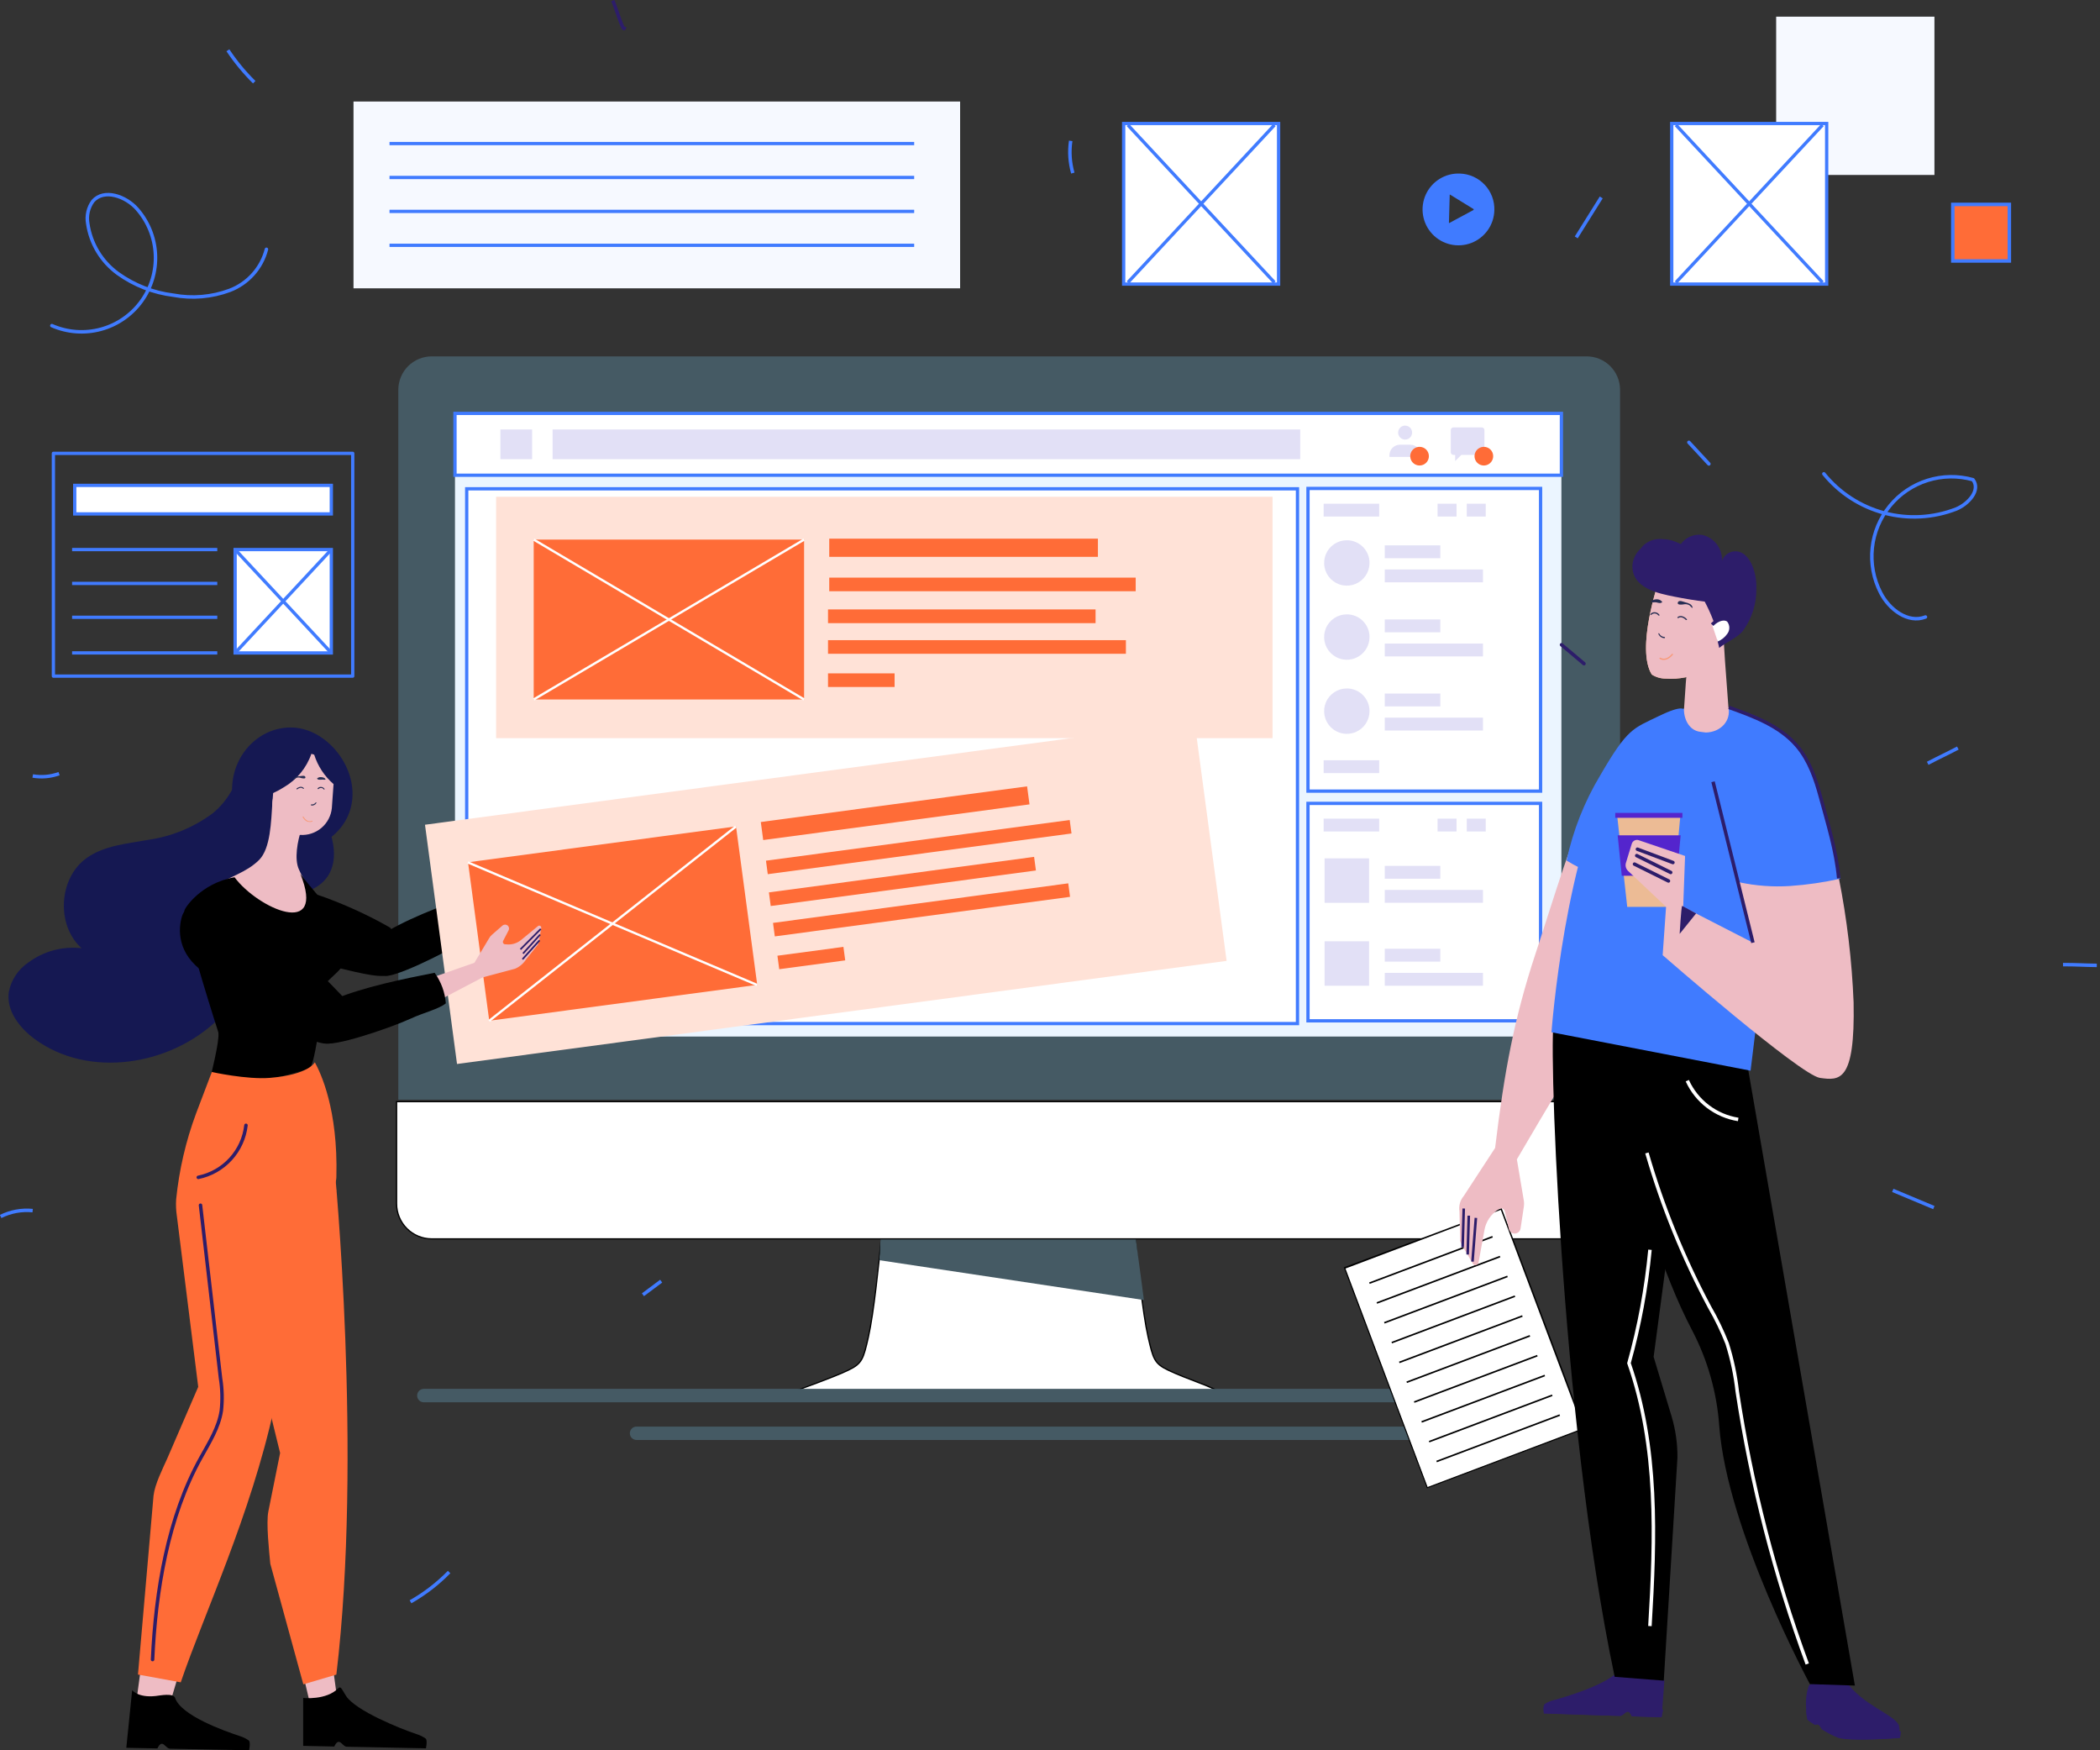 <svg width="300" height="250" viewBox="0 0 300 250" fill="none" xmlns="http://www.w3.org/2000/svg">
<rect x="0" y="0" width="300" height="250" fill="#333333" stroke="none"/>
<g clip-path="url(#clip0_1281_20312)">
<path d="M276.348 2.38H253.738V24.99H276.348V2.38Z" fill="#F6F9FF"/>
<path d="M287.049 29.197H278.971V37.275H287.049V29.197Z" fill="#FF6C37" stroke="#407BFF" stroke-width="0.498" stroke-miterlimit="10"/>
<path d="M260.953 17.64H238.82V40.577H260.953V17.64Z" fill="white" stroke="#407BFF" stroke-width="0.469" stroke-miterlimit="10"/>
<path d="M239.424 17.858L260.358 40.343" stroke="#407BFF" stroke-width="0.469" stroke-miterlimit="10"/>
<path d="M260.358 17.858L239.424 40.343" stroke="#407BFF" stroke-width="0.469" stroke-miterlimit="10"/>
<path d="M182.656 17.64H160.523V40.577H182.656V17.64Z" fill="white" stroke="#407BFF" stroke-width="0.469" stroke-miterlimit="10"/>
<path d="M161.127 17.858L182.061 40.343" stroke="#407BFF" stroke-width="0.469" stroke-miterlimit="10"/>
<path d="M182.061 17.858L161.127 40.343" stroke="#407BFF" stroke-width="0.469" stroke-miterlimit="10"/>
<path d="M50.391 64.754H7.627V96.574H50.391V64.754Z" stroke="#407BFF" stroke-width="0.469" stroke-linecap="round" stroke-linejoin="round"/>
<path d="M47.331 69.33H10.676V73.403H47.331V69.33Z" fill="white" stroke="#407BFF" stroke-width="0.469" stroke-miterlimit="10"/>
<path d="M10.299 78.498H31.04" stroke="#407BFF" stroke-width="0.469" stroke-miterlimit="10"/>
<path d="M10.299 83.333H31.04" stroke="#407BFF" stroke-width="0.469" stroke-miterlimit="10"/>
<path d="M10.299 88.169H31.04" stroke="#407BFF" stroke-width="0.469" stroke-miterlimit="10"/>
<path d="M10.299 93.256H31.04" stroke="#407BFF" stroke-width="0.469" stroke-miterlimit="10"/>
<path d="M47.331 78.498H33.588V93.264H47.331V78.498Z" fill="white" stroke="#407BFF" stroke-width="0.469" stroke-miterlimit="10"/>
<path d="M33.588 78.498L47.331 93.256" stroke="#407BFF" stroke-width="0.469" stroke-miterlimit="10"/>
<path d="M47.331 78.498L33.588 93.256" stroke="#407BFF" stroke-width="0.469" stroke-miterlimit="10"/>
<path d="M137.16 14.5H50.5V41.183H137.16V14.5Z" fill="#F6F9FF"/>
<path d="M55.645 20.506H130.598" stroke="#407BFF" stroke-width="0.469" stroke-miterlimit="10"/>
<path d="M55.645 25.35H130.598" stroke="#407BFF" stroke-width="0.469" stroke-miterlimit="10"/>
<path d="M55.645 30.194H130.598" stroke="#407BFF" stroke-width="0.469" stroke-miterlimit="10"/>
<path d="M55.645 35.038H130.598" stroke="#407BFF" stroke-width="0.469" stroke-miterlimit="10"/>
<path d="M43.451 139.288V140.956H41.775" stroke="#2D1D6A" stroke-width="0.704" stroke-linecap="round" stroke-linejoin="round"/>
<path d="M38.381 140.956H26.473" stroke="#2D1D6A" stroke-width="0.704" stroke-linecap="round" stroke-linejoin="round" stroke-dasharray="4.06 4.06"/>
<path d="M24.78 140.956H23.104V139.288" stroke="#2D1D6A" stroke-width="0.704" stroke-linecap="round" stroke-linejoin="round"/>
<path d="M23.104 135.886V123.986" stroke="#2D1D6A" stroke-width="0.704" stroke-linecap="round" stroke-linejoin="round" stroke-dasharray="4.06 4.06"/>
<path d="M23.104 122.285V120.609H24.78" stroke="#2D1D6A" stroke-width="0.704" stroke-linecap="round" stroke-linejoin="round"/>
<path d="M28.174 120.609H40.074" stroke="#2D1D6A" stroke-width="0.704" stroke-linecap="round" stroke-linejoin="round" stroke-dasharray="4.06 4.06"/>
<path d="M41.775 120.609H43.451V122.285" stroke="#2D1D6A" stroke-width="0.704" stroke-linecap="round" stroke-linejoin="round"/>
<path d="M43.451 125.687V137.587" stroke="#2D1D6A" stroke-width="0.704" stroke-linecap="round" stroke-linejoin="round" stroke-dasharray="4.06 4.06"/>
<path d="M231.438 157.071V55.67C231.437 55.043 231.312 54.422 231.071 53.843C230.83 53.264 230.477 52.738 230.033 52.295C229.589 51.852 229.062 51.501 228.482 51.262C227.902 51.023 227.28 50.901 226.653 50.902H61.688C61.06 50.901 60.439 51.023 59.859 51.262C59.279 51.501 58.752 51.852 58.307 52.295C57.863 52.738 57.51 53.264 57.269 53.843C57.028 54.422 56.903 55.043 56.902 55.67V157.071H231.438Z" fill="#455A64"/>
<path d="M61.678 176.949C60.345 176.949 59.066 176.419 58.123 175.477C57.18 174.534 56.65 173.255 56.65 171.921V157.356H231.412V171.929C231.412 173.263 230.883 174.542 229.94 175.485C228.997 176.428 227.718 176.958 226.384 176.958L61.678 176.949Z" fill="white"/>
<path d="M231.329 157.44V171.929C231.327 173.239 230.805 174.495 229.878 175.42C228.951 176.346 227.694 176.865 226.385 176.865H61.679C60.37 176.865 59.114 176.345 58.189 175.42C57.263 174.494 56.743 173.239 56.743 171.929V157.44H231.329ZM231.505 157.264H56.559V171.929C56.561 173.286 57.101 174.586 58.061 175.545C59.021 176.503 60.322 177.041 61.679 177.041H226.385C227.741 177.041 229.042 176.503 230.002 175.545C230.962 174.586 231.503 173.286 231.505 171.929V157.264Z" fill="black"/>
<path d="M148.615 165.887C148.613 166.787 148.345 167.666 147.844 168.413C147.343 169.16 146.631 169.742 145.8 170.085C144.968 170.429 144.053 170.517 143.171 170.341C142.289 170.164 141.479 169.73 140.844 169.094C140.208 168.457 139.775 167.646 139.601 166.764C139.426 165.881 139.516 164.967 139.861 164.136C140.206 163.305 140.789 162.594 141.537 162.095C142.285 161.595 143.165 161.328 144.064 161.328C144.662 161.328 145.255 161.446 145.807 161.676C146.36 161.905 146.862 162.241 147.285 162.664C147.707 163.088 148.042 163.59 148.271 164.143C148.499 164.696 148.616 165.289 148.615 165.887Z" fill="white"/>
<path d="M114.701 199.098C113.813 199.048 113.729 198.88 113.721 198.847C113.713 198.813 113.889 198.604 114.039 198.52C114.039 198.52 115.246 198.093 116.713 197.54C118.179 196.986 120.065 196.257 121.196 195.704C123.191 194.749 123.333 194.095 124.054 190.961C124.842 187.525 125.579 180.209 125.872 177.134H162.201C162.486 180.192 163.223 187.492 164.019 190.961C164.732 194.095 164.857 194.749 166.877 195.704C168.033 196.266 169.978 197.02 171.411 197.556C172.844 198.093 174.109 198.721 174.126 198.73C174.143 198.738 174.352 198.914 174.344 198.956C174.335 198.998 174.294 199.098 173.506 199.098H114.701Z" fill="white"/>
<path d="M162.116 177.217C162.41 180.335 163.147 187.542 163.926 190.978C164.639 194.079 164.806 194.816 166.843 195.788C167.999 196.341 169.943 197.104 171.377 197.64C172.81 198.176 174.075 198.805 174.075 198.805C174.135 198.838 174.188 198.88 174.234 198.931C173.997 198.996 173.751 199.022 173.505 199.006H114.718C113.93 199.006 113.821 198.838 113.813 198.838C113.813 198.788 113.955 198.671 114.056 198.612C114.156 198.554 115.262 198.176 116.746 197.615C118.229 197.053 120.098 196.341 121.229 195.788C123.265 194.816 123.433 194.112 124.145 190.978C124.916 187.567 125.654 180.343 125.956 177.217H162.116ZM162.284 177.041H125.788C125.495 180.218 124.757 187.492 123.969 190.936C123.249 194.095 123.081 194.707 121.154 195.629C120.064 196.148 118.221 196.869 116.679 197.456C115.137 198.042 113.997 198.445 113.997 198.445C113.997 198.445 112.824 199.09 114.701 199.182H173.505C175.089 199.182 174.167 198.637 174.167 198.637C174.167 198.637 172.893 198.009 171.435 197.464C169.977 196.919 168.016 196.148 166.918 195.62C164.991 194.699 164.823 194.087 164.102 190.928C163.315 187.483 162.577 180.209 162.284 177.033V177.041Z" fill="black"/>
<path d="M163.408 185.69C163.248 184.181 162.369 178.014 162.276 177.041H125.789C125.697 178.014 125.789 178.491 125.621 180L163.408 185.69Z" fill="#455A64"/>
<path d="M223.058 59.047H64.998V148.054H223.058V59.047Z" fill="#EBF5FF"/>
<path d="M223.058 59.047H64.998V67.88H223.058V59.047Z" fill="white" stroke="#407BFF" stroke-width="0.469" stroke-miterlimit="10"/>
<path d="M220.083 69.766H186.855V112.999H220.083V69.766Z" fill="white" stroke="#407BFF" stroke-width="0.469" stroke-miterlimit="10"/>
<path d="M185.355 69.816H66.674V146.202H185.355V69.816Z" fill="white" stroke="#407BFF" stroke-width="0.469" stroke-miterlimit="10"/>
<path d="M185.748 61.343H78.941V65.584H185.748V61.343Z" fill="#E2E0F6"/>
<path d="M76.018 61.343H71.484V65.584H76.018V61.343Z" fill="#E2E0F6"/>
<path d="M202.969 65.266V65.014C202.969 64.618 202.812 64.239 202.532 63.959C202.253 63.68 201.873 63.522 201.478 63.522H199.986C199.59 63.522 199.211 63.68 198.931 63.959C198.651 64.239 198.494 64.618 198.494 65.014V65.266H202.969Z" fill="#E2E0F6"/>
<path d="M201.729 61.779C201.731 61.977 201.673 62.17 201.565 62.336C201.456 62.501 201.301 62.63 201.119 62.707C200.937 62.783 200.736 62.804 200.542 62.767C200.348 62.729 200.17 62.635 200.029 62.496C199.889 62.357 199.793 62.179 199.754 61.985C199.715 61.792 199.734 61.591 199.809 61.408C199.885 61.225 200.013 61.069 200.177 60.959C200.341 60.849 200.534 60.79 200.732 60.79C200.995 60.79 201.247 60.894 201.434 61.08C201.621 61.265 201.727 61.516 201.729 61.779Z" fill="#E2E0F6"/>
<path d="M204.126 65.156C204.126 65.42 204.047 65.678 203.901 65.898C203.754 66.117 203.545 66.288 203.301 66.388C203.057 66.489 202.789 66.515 202.53 66.463C202.272 66.411 202.034 66.283 201.848 66.096C201.662 65.909 201.536 65.67 201.486 65.411C201.435 65.152 201.463 64.884 201.565 64.641C201.667 64.397 201.839 64.19 202.059 64.045C202.279 63.899 202.538 63.822 202.802 63.824C202.976 63.824 203.149 63.859 203.31 63.926C203.472 63.993 203.618 64.091 203.741 64.215C203.864 64.339 203.961 64.486 204.027 64.647C204.094 64.809 204.127 64.982 204.126 65.156Z" fill="#FF6C37"/>
<path d="M211.677 61.05H207.629C207.529 61.05 207.433 61.09 207.362 61.161C207.292 61.231 207.252 61.327 207.252 61.427V64.595C207.252 64.695 207.292 64.791 207.362 64.862C207.433 64.933 207.529 64.972 207.629 64.972H207.88V65.861L208.769 64.972H211.677C211.778 64.972 211.874 64.933 211.946 64.862C212.018 64.792 212.06 64.696 212.062 64.595V61.427C212.06 61.327 212.018 61.231 211.946 61.16C211.874 61.09 211.778 61.05 211.677 61.05Z" fill="#E2E0F6"/>
<path d="M213.311 65.156C213.311 65.42 213.233 65.678 213.086 65.898C212.939 66.117 212.731 66.288 212.487 66.388C212.243 66.489 211.975 66.515 211.716 66.463C211.457 66.411 211.22 66.283 211.034 66.096C210.848 65.909 210.722 65.67 210.671 65.411C210.621 65.152 210.648 64.884 210.75 64.641C210.852 64.397 211.025 64.19 211.245 64.045C211.465 63.899 211.723 63.822 211.987 63.824C212.162 63.824 212.335 63.859 212.496 63.926C212.657 63.993 212.804 64.091 212.927 64.215C213.05 64.339 213.147 64.486 213.213 64.647C213.279 64.809 213.313 64.982 213.311 65.156Z" fill="#FF6C37"/>
<path d="M220.083 114.751H186.855V145.808H220.083V114.751Z" fill="white" stroke="#407BFF" stroke-width="0.469" stroke-miterlimit="10"/>
<path d="M205.76 77.894H197.824V79.73H205.76V77.894Z" fill="#E2E0F6"/>
<path d="M197.028 71.945H189.092V73.78H197.028V71.945Z" fill="#E2E0F6"/>
<path d="M197.028 108.591H189.092V110.427H197.028V108.591Z" fill="#E2E0F6"/>
<path d="M208.074 71.945H205.367V73.78H208.074V71.945Z" fill="#E2E0F6"/>
<path d="M212.248 71.945H209.541V73.78H212.248V71.945Z" fill="#E2E0F6"/>
<path d="M197.028 116.93H189.092V118.765H197.028V116.93Z" fill="#E2E0F6"/>
<path d="M208.074 116.93H205.367V118.765H208.074V116.93Z" fill="#E2E0F6"/>
<path d="M212.248 116.93H209.541V118.765H212.248V116.93Z" fill="#E2E0F6"/>
<path d="M211.853 81.339H197.824V83.174H211.853V81.339Z" fill="#E2E0F6"/>
<path d="M195.646 80.409C195.646 81.05 195.456 81.677 195.1 82.21C194.744 82.744 194.237 83.159 193.644 83.405C193.052 83.65 192.4 83.715 191.771 83.59C191.142 83.464 190.564 83.155 190.11 82.702C189.657 82.248 189.348 81.67 189.222 81.041C189.097 80.412 189.162 79.76 189.407 79.168C189.652 78.575 190.068 78.068 190.602 77.712C191.135 77.356 191.762 77.165 192.403 77.165C192.83 77.164 193.252 77.248 193.646 77.41C194.04 77.573 194.398 77.811 194.699 78.113C195 78.414 195.239 78.772 195.402 79.166C195.564 79.56 195.648 79.982 195.646 80.409Z" fill="#E2E0F6"/>
<path d="M205.76 88.479H197.824V90.314H205.76V88.479Z" fill="#E2E0F6"/>
<path d="M211.853 91.923H197.824V93.758H211.853V91.923Z" fill="#E2E0F6"/>
<path d="M195.646 90.993C195.646 91.634 195.456 92.261 195.1 92.795C194.744 93.328 194.237 93.744 193.644 93.989C193.052 94.235 192.4 94.299 191.771 94.174C191.142 94.049 190.564 93.74 190.11 93.286C189.657 92.833 189.348 92.255 189.222 91.626C189.097 90.996 189.162 90.344 189.407 89.752C189.652 89.159 190.068 88.653 190.602 88.296C191.135 87.94 191.762 87.75 192.403 87.75C192.83 87.749 193.252 87.832 193.646 87.994C194.04 88.157 194.398 88.396 194.699 88.697C195 88.999 195.239 89.356 195.402 89.751C195.564 90.144 195.648 90.567 195.646 90.993Z" fill="#E2E0F6"/>
<path d="M205.76 99.063H197.824V100.898H205.76V99.063Z" fill="#E2E0F6"/>
<path d="M211.853 102.507H197.824V104.343H211.853V102.507Z" fill="#E2E0F6"/>
<path d="M195.646 101.577C195.646 102.219 195.456 102.846 195.1 103.379C194.744 103.912 194.237 104.328 193.644 104.573C193.052 104.819 192.4 104.883 191.771 104.758C191.142 104.633 190.564 104.324 190.11 103.87C189.657 103.417 189.348 102.839 189.222 102.21C189.097 101.581 189.162 100.929 189.407 100.336C189.652 99.743 190.068 99.237 190.602 98.881C191.135 98.524 191.762 98.334 192.403 98.334C192.83 98.333 193.252 98.416 193.646 98.579C194.04 98.741 194.398 98.98 194.699 99.281C195 99.583 195.239 99.941 195.402 100.335C195.564 100.729 195.648 101.151 195.646 101.577Z" fill="#E2E0F6"/>
<path d="M205.76 123.676H197.824V125.511H205.76V123.676Z" fill="#E2E0F6"/>
<path d="M211.853 127.112H197.824V128.947H211.853V127.112Z" fill="#E2E0F6"/>
<path d="M195.579 122.603H189.227V128.955H195.579V122.603Z" fill="#E2E0F6"/>
<path d="M205.76 135.517H197.824V137.352H205.76V135.517Z" fill="#E2E0F6"/>
<path d="M211.853 138.962H197.824V140.797H211.853V138.962Z" fill="#E2E0F6"/>
<path d="M195.579 134.445H189.227V140.797H195.579V134.445Z" fill="#E2E0F6"/>
<path d="M181.792 70.956H70.871V105.432H181.792V70.956Z" fill="#FFE2D7"/>
<path d="M156.844 76.939H118.463V79.537H156.844V76.939Z" fill="#FF6C37"/>
<path d="M162.241 82.504H118.463V84.448H162.241V82.504Z" fill="#FF6C37"/>
<path d="M156.509 87.046H118.287V89.007H156.509V87.046Z" fill="#FF6C37"/>
<path d="M160.842 91.437H118.287V93.381H160.842V91.437Z" fill="#FF6C37"/>
<path d="M127.799 96.18H118.287V98.124H127.799V96.18Z" fill="#FF6C37"/>
<path d="M114.869 77.073H76.244V99.909H114.869V77.073Z" fill="#FF6C37"/>
<path d="M76.244 77.073L114.869 99.909" stroke="white" stroke-width="0.331" stroke-miterlimit="10"/>
<path d="M114.869 77.073L76.244 99.909" stroke="white" stroke-width="0.331" stroke-miterlimit="10"/>
<path d="M7.408 46.511C9.614 47.477 12.084 47.66 14.408 47.031C16.732 46.402 18.772 44.998 20.19 43.052C21.608 41.105 22.318 38.733 22.203 36.328C22.089 33.922 21.156 31.628 19.56 29.825C17.959 28.024 14.85 26.909 13.266 28.736C12.935 29.193 12.7 29.712 12.575 30.262C12.45 30.812 12.437 31.382 12.537 31.937C12.742 33.355 13.23 34.718 13.971 35.945C14.712 37.171 15.692 38.236 16.853 39.077C19.188 40.749 21.905 41.809 24.755 42.161C27.455 42.667 30.242 42.43 32.817 41.474C34.096 40.986 35.24 40.199 36.153 39.178C37.066 38.158 37.721 36.933 38.063 35.608" stroke="#407BFF" stroke-width="0.498" stroke-linecap="round" stroke-linejoin="round"/>
<path d="M241.268 63.179L244.125 66.263" stroke="#407BFF" stroke-width="0.498" stroke-linecap="round" stroke-linejoin="round"/>
<path d="M223.074 92.091L226.284 94.797" stroke="#2D1D6A" stroke-width="0.498" stroke-linecap="round" stroke-linejoin="round"/>
<path d="M21.654 226.971L19.434 243.354L24.428 242.801L28.593 228.915L21.654 226.971Z" fill="#EEBCC4"/>
<path d="M47.473 237.522L48.135 242.374C48.216 242.643 48.201 242.931 48.094 243.19C47.988 243.45 47.795 243.664 47.549 243.799C46.981 244.109 46.332 244.24 45.688 244.176C45.211 244.134 44.582 244.36 44.423 243.916L43.308 239.189C43.023 238.41 43.702 238.469 44.532 238.427L45.973 238.351C46.551 238.318 47.314 236.977 47.473 237.522Z" fill="#EEBCC4"/>
<path d="M43.309 242.525V249.371L47.758 249.464C47.758 249.464 48.018 248.785 48.395 248.793C48.773 248.802 49.108 249.489 49.535 249.497L51.923 249.539L60.849 249.723C60.849 249.723 61.066 248.718 60.849 248.357C60.44 248.059 59.984 247.832 59.499 247.687C57.212 246.933 50.792 244.335 49.443 242.248C48.89 241.41 48.706 240.748 48.337 241.134C46.61 242.894 43.309 242.525 43.309 242.525Z" fill="black"/>
<path d="M18.881 241.41L18.043 249.648L22.493 249.74C22.493 249.74 22.753 249.061 23.13 249.07C23.507 249.078 23.842 249.765 24.27 249.774L26.658 249.824L35.583 250C35.583 250 35.809 248.994 35.583 248.634C35.176 248.333 34.719 248.106 34.234 247.964C31.946 247.209 25.853 245.022 25.015 242.525C24.764 241.787 22.878 242.173 22.233 242.248C19.711 242.525 18.881 241.41 18.881 241.41Z" fill="black"/>
<path d="M48.052 239.189L43.334 240.581L38.616 223.368C38.457 221.691 37.996 217.501 38.34 215.867L40.016 207.537L31.77 173.941L47.784 166.7C47.784 166.7 51.807 207.78 48.052 239.189Z" fill="#FF6C37"/>
<path d="M47.676 106.966C50.442 110.318 46.352 116.31 47.207 119.008C49.88 127.497 41.274 129.358 36.74 126.215C34.812 124.883 38.517 116.997 37.821 114.734C37.429 113.628 37.334 112.438 37.545 111.284C37.757 110.129 38.268 109.051 39.028 108.156C39.686 107.496 40.49 107 41.375 106.709C42.26 106.418 43.202 106.339 44.123 106.48C45.969 106.799 47.63 107.794 48.782 109.27" fill="#151852"/>
<path d="M38.834 118.941C40.385 128.402 38.072 138.844 31.208 145.548C24.345 152.253 12.638 154.088 4.928 148.389C2.774 146.797 0.88 144.35 1.257 141.685C1.593 139.979 2.586 138.474 4.023 137.495C6.211 135.864 8.937 135.127 11.649 135.433C7.978 132.132 8.372 125.377 12.403 122.536C14.917 120.76 18.127 120.517 21.135 119.963C24.474 119.493 27.642 118.196 30.353 116.192C32.599 114.374 33.747 112.002 34.611 109.312C37.317 110.628 38.323 116.1 38.834 118.941Z" fill="#151852"/>
<path d="M43.527 151.892C43.527 152.035 42.856 152.202 42.018 152.269L32.473 153.015C31.635 153.091 30.931 153.015 30.923 152.881L30.881 152.336C30.881 152.194 31.543 152.018 32.381 151.959L41.926 151.205C42.764 151.138 43.468 151.205 43.476 151.348L43.527 151.892Z" fill="#1A1714"/>
<path d="M63.137 129.651L71.559 125.05L75.162 121.866C75.734 121.496 76.401 121.301 77.082 121.304L79.772 121.053C79.688 120.961 80.216 121.145 80.258 121.17L82.076 121.966C82.131 121.988 82.177 122.026 82.21 122.074C82.243 122.123 82.261 122.18 82.261 122.239C82.261 122.297 82.243 122.355 82.21 122.403C82.177 122.452 82.131 122.489 82.076 122.511L79.126 123.399C78.75 123.513 78.401 123.702 78.102 123.956C77.802 124.209 77.557 124.522 77.383 124.874L77.325 124.983C77.3 125.034 77.288 125.089 77.29 125.146C77.291 125.202 77.306 125.257 77.333 125.306C77.36 125.355 77.398 125.397 77.445 125.429C77.492 125.46 77.545 125.48 77.601 125.486L79.277 125.67C79.406 125.686 79.525 125.746 79.615 125.84C79.704 125.934 79.759 126.056 79.769 126.185C79.779 126.314 79.743 126.443 79.669 126.549C79.595 126.656 79.486 126.733 79.361 126.768L77.4 127.305C77.198 127.358 76.988 127.377 76.78 127.363L72.715 127.162L65.592 132.542C65.257 132.777 63.137 129.768 63.137 129.651Z" fill="white" stroke="#2D1D6A" stroke-width="0.242" stroke-miterlimit="10"/>
<path d="M77.894 122.762L81.925 121.966" stroke="#2D1D6A" stroke-width="0.242" stroke-miterlimit="10"/>
<path d="M77.602 122.126L81.213 121.589" stroke="#2D1D6A" stroke-width="0.242" stroke-miterlimit="10"/>
<path d="M76.881 121.732L80.484 121.195" stroke="#2D1D6A" stroke-width="0.242" stroke-miterlimit="10"/>
<path d="M29.859 129.433C29.859 128.26 31.142 125.159 35.726 125.603C45.966 126.601 55.754 132.517 55.754 132.517C55.754 132.517 58.101 135.576 57.179 137.872C55.863 141.132 51.698 138.71 35.466 135.174C30.773 134.16 29.926 131.394 29.859 129.433Z" fill="black"/>
<path d="M71.273 131.403C70.933 129.859 70.18 128.437 69.095 127.288C64.946 128.696 59.298 130.699 55.376 132.995C53.918 133.833 53.96 138.702 54.907 139.313C55.854 139.925 63.53 136.179 66.639 134.227C68.299 133.179 70.368 132.366 71.273 131.403Z" fill="black"/>
<path d="M50.34 113.98C49.988 118.841 45.312 121.891 40.778 121.522C36.244 121.153 32.825 116.98 33.177 112.128C33.529 107.276 37.51 103.605 42.06 103.932C46.611 104.259 50.7 109.153 50.34 113.98Z" fill="#151852"/>
<path d="M29.834 126.969C29.834 126.969 33.127 134.109 37.628 135.484C42.128 136.858 44.382 136.045 45.17 134.26C45.958 132.475 46.234 128.847 45.254 127.858C44.161 126.806 43.289 125.547 42.689 124.154C42.044 122.712 42.455 120.198 43.117 118.287C43.779 116.377 45.363 116.352 43.862 115.321C42.362 114.29 43.083 113.427 41.491 113.569C39.899 113.712 39.035 113.067 38.918 114.567C38.725 117.315 38.667 121.179 37.008 122.838C35.164 124.656 32.91 125.151 29.834 126.969Z" fill="#EEBCC4"/>
<path d="M44.885 107.795C44.754 107.743 44.62 107.701 44.483 107.67C43.789 109.678 42.397 111.37 40.561 112.438C40.068 112.755 39.553 113.036 39.019 113.276L38.901 114.793C38.848 115.905 39.231 116.994 39.969 117.827C40.707 118.66 41.742 119.172 42.852 119.253C43.962 119.334 45.06 118.978 45.911 118.26C46.762 117.543 47.299 116.521 47.407 115.413L47.651 111.994C46.357 110.878 45.4 109.424 44.885 107.795Z" fill="#EEBCC4"/>
<path d="M45.84 110.997C45.738 110.989 45.636 111.004 45.541 111.04C45.445 111.077 45.359 111.133 45.287 111.206C45.319 111.253 45.361 111.292 45.41 111.32C45.46 111.347 45.515 111.363 45.572 111.365C45.684 111.374 45.796 111.374 45.907 111.365C46.018 111.349 46.131 111.349 46.242 111.365C46.292 111.374 46.343 111.374 46.393 111.365C46.645 111.365 46.393 111.164 46.343 111.122C46.189 111.039 46.016 110.996 45.84 110.997Z" fill="#282E53"/>
<path d="M45.43 112.706C45.44 112.712 45.452 112.715 45.464 112.715C45.475 112.715 45.487 112.712 45.497 112.706C45.546 112.652 45.607 112.609 45.676 112.581C45.744 112.554 45.818 112.542 45.891 112.547C45.963 112.552 46.033 112.574 46.095 112.61C46.157 112.647 46.211 112.697 46.251 112.756C46.258 112.764 46.265 112.769 46.274 112.773C46.283 112.777 46.292 112.779 46.301 112.779C46.311 112.779 46.32 112.777 46.329 112.773C46.338 112.769 46.346 112.764 46.352 112.756C46.362 112.743 46.367 112.727 46.367 112.71C46.367 112.694 46.362 112.677 46.352 112.664C46.298 112.588 46.228 112.524 46.147 112.478C46.066 112.432 45.976 112.404 45.883 112.396C45.789 112.387 45.694 112.401 45.607 112.436C45.52 112.471 45.442 112.526 45.38 112.597C45.368 112.61 45.361 112.626 45.361 112.643C45.361 112.66 45.368 112.677 45.38 112.689L45.43 112.706Z" fill="#282E53"/>
<path d="M42.965 111.114C42.757 111.035 42.527 111.035 42.32 111.114C42.186 111.189 42.077 111.332 41.926 111.357C41.948 111.27 41.991 111.189 42.051 111.122C42.11 111.055 42.185 111.004 42.269 110.971C42.437 110.912 42.612 110.878 42.789 110.871C43.015 110.871 43.543 110.678 43.627 110.988C43.711 111.298 43.158 111.173 42.965 111.114Z" fill="#282E53"/>
<path d="M42.412 112.74H42.471C42.583 112.64 42.718 112.571 42.865 112.539C42.941 112.519 43.022 112.52 43.098 112.54C43.174 112.561 43.244 112.601 43.301 112.656C43.314 112.668 43.332 112.675 43.351 112.675C43.369 112.675 43.387 112.668 43.401 112.656C43.413 112.643 43.419 112.627 43.419 112.61C43.419 112.593 43.413 112.576 43.401 112.564C43.33 112.488 43.239 112.432 43.139 112.402C43.039 112.373 42.933 112.371 42.831 112.396C42.663 112.437 42.506 112.514 42.37 112.622C42.363 112.629 42.358 112.636 42.354 112.645C42.35 112.654 42.348 112.663 42.348 112.673C42.348 112.682 42.35 112.692 42.354 112.7C42.358 112.709 42.363 112.717 42.37 112.723L42.412 112.74Z" fill="#282E53"/>
<path d="M44.465 115.053C44.605 115.075 44.748 115.055 44.876 114.995C45.005 114.935 45.112 114.839 45.186 114.717C45.193 114.712 45.198 114.705 45.202 114.697C45.206 114.689 45.208 114.68 45.208 114.671C45.208 114.662 45.206 114.654 45.202 114.646C45.198 114.638 45.193 114.631 45.186 114.625C45.173 114.613 45.157 114.607 45.139 114.607C45.122 114.607 45.106 114.613 45.093 114.625C45.028 114.722 44.937 114.799 44.83 114.846C44.724 114.894 44.606 114.91 44.49 114.893C44.481 114.891 44.471 114.891 44.461 114.892C44.452 114.894 44.443 114.898 44.435 114.903C44.427 114.909 44.42 114.916 44.415 114.925C44.41 114.933 44.407 114.942 44.406 114.952C44.406 114.969 44.411 114.986 44.422 115C44.433 115.014 44.448 115.024 44.465 115.027V115.053Z" fill="#282E53"/>
<path d="M44.18 117.399C44.333 117.427 44.491 117.406 44.633 117.34C44.644 117.328 44.651 117.311 44.651 117.294C44.651 117.277 44.644 117.261 44.633 117.248C44.619 117.238 44.603 117.233 44.586 117.233C44.57 117.233 44.553 117.238 44.54 117.248C44.43 117.292 44.312 117.309 44.194 117.299C44.076 117.289 43.962 117.251 43.861 117.19C43.652 117.056 43.479 116.871 43.359 116.653C43.35 116.638 43.335 116.626 43.318 116.622C43.3 116.617 43.282 116.619 43.267 116.628C43.251 116.637 43.239 116.652 43.235 116.669C43.23 116.686 43.232 116.705 43.241 116.72C43.371 116.961 43.562 117.163 43.794 117.307C43.914 117.366 44.046 117.398 44.18 117.399Z" fill="#F89A7A"/>
<path d="M44.155 153.25C44.155 153.409 43.418 153.593 42.479 153.669L31.844 154.507C30.906 154.574 30.168 154.507 30.118 154.348L30.076 153.744C30.076 153.585 30.814 153.392 31.752 153.317L42.378 152.479C43.317 152.412 44.054 152.479 44.105 152.638L44.155 153.25Z" fill="#1A1714"/>
<path d="M49.419 136.531C48.966 131.503 47.257 130.162 45.421 127.908C44.96 127.338 43.234 125.335 42.907 124.807C46.662 134.143 36.848 129.794 33.505 125.302C28.694 126.14 26.323 129.76 26.348 130.078C26.7 133.548 31.2 147.476 31.2 147.476C31.351 148.867 30.236 153.124 29.407 156.694L44.139 152.655C45.094 152.588 46.268 141.216 46.268 141.216C46.256 141.097 46.237 140.98 46.209 140.864C47.089 139.565 49.57 138.182 49.419 136.531Z" fill="black"/>
<path d="M44.977 151.733C44.977 151.733 44.139 153.493 38.592 153.954C35.24 154.23 30.262 153.116 30.262 153.116C30.262 153.116 28.661 157.306 28.007 159.049C26.544 162.993 25.59 167.107 25.166 171.293C25.113 172.093 25.147 172.896 25.267 173.689L28.317 198.093L23.876 208.367C23.197 209.884 22.124 211.987 21.932 213.638L19.711 239.181L25.82 240.296C29.172 230.466 35.826 216.362 39.145 201.143C41.183 191.637 42.48 181.988 43.025 172.281L48.053 170.061L47.793 169.223C47.958 168.886 48.047 168.517 48.053 168.142C48.313 158.395 45.782 153.208 44.977 151.733Z" fill="#FF6C37"/>
<path d="M35.139 160.733C34.933 162.533 34.163 164.221 32.94 165.556C31.716 166.892 30.101 167.805 28.326 168.167" stroke="#2D1D6A" stroke-width="0.498" stroke-linecap="round" stroke-linejoin="round"/>
<path d="M170.652 103.074L60.713 117.802L65.29 151.973L175.23 137.245L170.652 103.074Z" fill="#FFE2D7"/>
<path d="M146.727 112.317L108.686 117.413L109.03 119.988L147.072 114.891L146.727 112.317Z" fill="#FF6C37"/>
<path d="M152.815 117.122L109.424 122.935L109.682 124.862L153.073 119.049L152.815 117.122Z" fill="#FF6C37"/>
<path d="M147.728 122.39L109.844 127.465L110.104 129.409L147.988 124.334L147.728 122.39Z" fill="#FF6C37"/>
<path d="M152.608 126.171L110.43 131.822L110.688 133.749L152.866 128.098L152.608 126.171Z" fill="#FF6C37"/>
<path d="M120.488 135.246L111.061 136.509L111.319 138.436L120.746 137.173L120.488 135.246Z" fill="#FF6C37"/>
<path d="M105.144 118.037L66.861 123.166L69.893 145.8L108.176 140.671L105.144 118.037Z" fill="#FF6C37"/>
<path d="M66.842 123.181L108.156 140.688" stroke="white" stroke-width="0.331" stroke-miterlimit="10"/>
<path d="M105.122 118.061L69.875 145.817" stroke="white" stroke-width="0.331" stroke-miterlimit="10"/>
<path d="M60.447 144.065L68.944 139.607L73.587 138.367C74.213 138.099 74.746 137.653 75.121 137.084L76.797 134.981C76.797 135.098 76.972 134.562 76.981 134.512L77.316 132.551C77.328 132.492 77.321 132.431 77.296 132.377C77.271 132.322 77.23 132.277 77.178 132.248C77.126 132.218 77.066 132.205 77.007 132.212C76.947 132.218 76.891 132.243 76.847 132.282L74.467 134.243C74.164 134.495 73.813 134.681 73.436 134.791C73.058 134.901 72.661 134.931 72.271 134.88H72.145C72.089 134.874 72.035 134.854 71.988 134.821C71.942 134.789 71.904 134.745 71.878 134.695C71.852 134.644 71.84 134.588 71.841 134.531C71.842 134.474 71.858 134.419 71.886 134.369L72.657 132.886C72.722 132.757 72.735 132.608 72.695 132.47C72.654 132.332 72.563 132.214 72.439 132.14C72.336 132.083 72.219 132.059 72.103 132.069C71.987 132.08 71.876 132.125 71.785 132.199L70.252 133.539C70.096 133.678 69.965 133.842 69.866 134.026L67.771 137.52L59.349 140.462C59.014 140.571 60.346 144.006 60.447 144.065Z" fill="#EEBCC4"/>
<path d="M74.35 135.601L77.249 132.685" stroke="#2D1D6A" stroke-width="0.242" stroke-miterlimit="10"/>
<path d="M74.719 136.196L77.166 133.489" stroke="#2D1D6A" stroke-width="0.242" stroke-miterlimit="10"/>
<path d="M74.643 137.017L77.081 134.31" stroke="#2D1D6A" stroke-width="0.242" stroke-miterlimit="10"/>
<path d="M26.021 130.808C26.39 129.693 29.524 125.385 32.549 127.623C38.517 132.164 44.103 137.187 49.251 142.64C49.251 142.64 50.399 146.319 48.731 148.155C46.377 150.761 42.538 147.861 29.247 138.936C25.267 136.271 25.426 132.676 26.021 130.808Z" fill="black"/>
<path d="M63.69 143.311C63.569 141.736 63.015 140.225 62.089 138.945C57.798 139.783 51.932 140.981 47.734 142.733C46.166 143.378 45.546 148.188 46.401 148.926C47.256 149.663 55.376 146.99 58.703 145.481C60.505 144.635 62.667 144.149 63.69 143.311Z" fill="black"/>
<path d="M28.643 172.147C29.599 180.382 30.551 188.617 31.501 196.852C31.75 198.388 31.789 199.949 31.619 201.495C31.25 203.917 29.892 206.046 28.702 208.199C23.984 216.663 22.233 227.222 21.797 237.044" stroke="#2D1D6A" stroke-width="0.498" stroke-linecap="round" stroke-linejoin="round"/>
<path d="M216.495 200.297H60.547C60.294 200.297 60.051 200.196 59.872 200.017C59.693 199.838 59.592 199.595 59.592 199.341C59.591 199.215 59.615 199.09 59.662 198.973C59.71 198.856 59.78 198.75 59.869 198.66C59.958 198.571 60.063 198.5 60.18 198.451C60.296 198.403 60.421 198.378 60.547 198.378H216.495C216.622 198.378 216.747 198.403 216.863 198.451C216.98 198.5 217.085 198.571 217.174 198.66C217.263 198.75 217.333 198.856 217.381 198.973C217.428 199.09 217.452 199.215 217.451 199.341C217.451 199.595 217.35 199.838 217.171 200.017C216.992 200.196 216.749 200.297 216.495 200.297Z" fill="#455A64"/>
<path d="M205.257 205.677H90.934C90.68 205.677 90.438 205.576 90.258 205.397C90.079 205.218 89.978 204.975 89.978 204.721C89.978 204.468 90.079 204.225 90.258 204.046C90.438 203.867 90.68 203.766 90.934 203.766H205.257C205.511 203.766 205.754 203.867 205.933 204.046C206.112 204.225 206.213 204.468 206.213 204.721C206.213 204.975 206.112 205.218 205.933 205.397C205.754 205.576 205.511 205.677 205.257 205.677Z" fill="#455A64"/>
<path d="M214.459 172.651L192.094 181.08L203.921 212.463L226.286 204.034L214.459 172.651Z" fill="white"/>
<path d="M214.401 172.809L226.133 204.017L203.942 212.398L192.21 181.19L214.401 172.809ZM214.51 172.566L191.967 181.022L203.858 212.591L226.401 204.093L214.51 172.533V172.566Z" fill="black"/>
<path d="M195.629 183.276L213.219 176.648" stroke="black" stroke-width="0.226" stroke-miterlimit="10"/>
<path d="M196.693 186.109L214.292 179.48" stroke="black" stroke-width="0.226" stroke-miterlimit="10"/>
<path d="M197.758 188.941L215.356 182.313" stroke="black" stroke-width="0.226" stroke-miterlimit="10"/>
<path d="M198.822 191.774L216.421 185.137" stroke="black" stroke-width="0.226" stroke-miterlimit="10"/>
<path d="M199.895 194.598L217.485 187.969" stroke="black" stroke-width="0.226" stroke-miterlimit="10"/>
<path d="M200.959 197.431L218.558 190.802" stroke="black" stroke-width="0.226" stroke-miterlimit="10"/>
<path d="M202.023 200.263L219.622 193.634" stroke="black" stroke-width="0.226" stroke-miterlimit="10"/>
<path d="M203.088 203.096L220.686 196.467" stroke="black" stroke-width="0.226" stroke-miterlimit="10"/>
<path d="M204.16 205.92L221.75 199.291" stroke="black" stroke-width="0.226" stroke-miterlimit="10"/>
<path d="M205.225 208.752L222.823 202.124" stroke="black" stroke-width="0.226" stroke-miterlimit="10"/>
<path d="M240.06 101.502C228.412 104.41 224.976 119.26 219.328 136.313C216.327 145.423 214.911 152.965 213.587 163.968L209.104 170.832C208.849 171.133 208.662 171.486 208.557 171.867C208.451 172.247 208.429 172.646 208.492 173.036L208.592 177.142C208.442 177.041 208.81 177.796 208.852 177.863L210.386 180.461C210.428 180.546 210.497 180.615 210.582 180.658C210.667 180.701 210.764 180.716 210.858 180.7C210.952 180.684 211.038 180.638 211.104 180.57C211.17 180.501 211.212 180.413 211.224 180.318L212.062 175.701C212.166 175.109 212.391 174.546 212.723 174.046C213.054 173.545 213.485 173.119 213.989 172.793L214.14 172.692C214.213 172.642 214.298 172.611 214.386 172.601C214.474 172.591 214.563 172.602 214.645 172.634C214.728 172.666 214.802 172.718 214.86 172.785C214.918 172.852 214.958 172.933 214.978 173.019L215.548 175.533C215.594 175.748 215.723 175.935 215.907 176.056C216.09 176.177 216.313 176.221 216.529 176.178C216.705 176.149 216.868 176.065 216.994 175.937C217.119 175.808 217.2 175.643 217.224 175.466L217.685 172.399C217.735 172.088 217.735 171.771 217.685 171.46L216.696 165.594C225.68 150.141 230.398 143.805 234.496 130.489C237.186 121.438 243.312 104.669 240.06 101.502Z" fill="#EEBCC4"/>
<path d="M237.774 240.053L237.372 245.282L233.106 245.148C233.106 245.148 232.897 244.486 232.536 244.477C232.176 244.469 231.816 245.106 231.405 245.089L229.117 245.022L220.561 244.712C220.561 244.712 220.402 243.74 220.645 243.413C221.05 243.14 221.501 242.944 221.977 242.835C224.198 242.223 230.567 240.321 231.74 237.999C233.157 235.251 237.774 240.053 237.774 240.053Z" fill="#2D1D6A"/>
<path d="M220.56 243.648C220.501 244.011 220.501 244.382 220.56 244.746L229.116 245.022L231.404 245.089C231.815 245.089 232.242 244.469 232.535 244.477C232.829 244.486 233.105 245.148 233.105 245.148L237.371 245.282L237.597 244.192L220.56 243.648Z" fill="#2D1D6A"/>
<path d="M230.668 239.508L237.682 240.053L239.634 208.208C239.654 206.207 239.371 204.216 238.796 202.3L236.232 193.802L238 180.502L236.081 157.976L222.086 145.49C221.064 145.029 222.798 202.224 230.668 239.508Z" fill="black"/>
<path d="M271.26 246.388C271.412 246.988 271.412 247.616 271.26 248.215C271.26 248.215 264.673 248.81 262.578 248.215C261.76 247.878 260.986 247.442 260.274 246.916C260.123 246.824 259.888 246.254 259.746 246.162C259.603 246.07 259.335 246.262 259.117 246.103C258.772 245.861 258.445 245.595 258.137 245.307C257.676 241.955 258.48 240.648 258.48 240.648C258.48 240.648 262.746 238.737 263.751 240.195C266.148 243.597 270.38 244.754 271.26 246.388Z" fill="#2D1D6A"/>
<path d="M271.545 247.268C269.174 247.538 266.79 247.67 264.405 247.662C262.013 247.109 259.811 245.929 258.027 244.243C258.047 244.703 258.094 245.162 258.17 245.617C258.485 245.875 258.818 246.11 259.167 246.321C259.385 246.464 259.536 246.212 259.796 246.38C260.055 246.547 260.181 246.958 260.332 247.05C261.065 247.518 261.85 247.901 262.67 248.19C264.782 248.743 271.419 248.249 271.419 248.249C271.499 247.928 271.542 247.599 271.545 247.268Z" fill="#2D1D6A"/>
<path d="M249.672 152.387L240.144 149.596V149.529L238.702 148.431L222.361 143.613C222.361 143.613 221.682 145.104 222.076 154.507L231.705 161.982C234.403 170.982 237.345 181.701 241.761 190.073C243.961 194.295 245.271 198.925 245.608 203.674C246.722 218.666 258.555 240.547 258.555 240.547L264.983 240.757L249.672 152.387Z" fill="black"/>
<path d="M235.275 164.681C237.481 172.307 240.478 179.683 244.217 186.687C245.183 188.357 246.023 190.097 246.731 191.891C247.437 194.129 247.923 196.431 248.181 198.763C250.189 212.038 253.539 225.074 258.179 237.673" stroke="white" stroke-width="0.498" stroke-miterlimit="10"/>
<path d="M223.795 122.913C225.028 123.684 226.34 124.322 227.708 124.816C230.114 125.696 231.899 126.198 231.899 126.198L240.564 101.41C240.564 101.41 240.564 100.53 236.935 102.298C233.307 104.066 232.527 103.974 228.597 110.762C226.337 114.52 224.714 118.626 223.795 122.913Z" fill="#407BFF"/>
<path d="M250.854 102.516C250.854 102.516 238.761 96.088 231.152 108.667C223.543 121.246 221.641 147.442 221.641 147.442L250.083 152.931L254.047 120.575C254.047 120.575 254.944 104.393 250.854 102.516Z" fill="#407BFF"/>
<path d="M237.998 96.926C237.28 96.936 236.575 96.735 235.97 96.348C233.674 92.661 236.917 83.149 236.917 83.149L240.923 81.674L245.775 85.026V91.496C245.764 92.367 245.536 93.221 245.112 93.982C244.687 94.743 244.08 95.386 243.345 95.853C241.693 96.689 239.845 97.06 237.998 96.926Z" fill="#F8B791"/>
<path d="M238.854 129.534H232.46L231.035 116.595H240.044L238.854 129.534Z" fill="#ECBB95"/>
<path d="M239.549 125.126L231.68 125.084L231.094 119.31H240.094L239.549 125.126Z" fill="#5425CD"/>
<path d="M240.345 116.109H230.75V116.812H240.345V116.109Z" fill="#5425CD"/>
<path d="M262.688 125.394C260.35 125.923 257.974 126.273 255.582 126.441C253.142 126.605 250.691 126.43 248.3 125.922L250.42 134.646L240.456 129.534L240.724 122.26L234.095 120.005C233.998 119.973 233.895 119.96 233.792 119.968C233.69 119.976 233.59 120.004 233.499 120.051C233.408 120.097 233.327 120.162 233.261 120.241C233.195 120.319 233.145 120.41 233.115 120.508L232.276 123.24C232.214 123.444 232.21 123.661 232.265 123.867C232.32 124.073 232.431 124.259 232.587 124.405L238.009 129.525L237.523 136.431C237.523 136.431 257.191 153.577 259.998 153.962C262.806 154.348 265.027 154.582 264.8 143.168C264.559 137.198 263.853 131.255 262.688 125.394Z" fill="#EEBCC4"/>
<path d="M255.732 126.55C258.146 126.385 260.544 126.035 262.905 125.503C261.229 116.921 258.849 108.834 256.394 106.295C248.433 98.066 238.854 101.577 239.298 101.711H239.357L247.804 123.626L248.382 125.997C250.794 126.525 253.268 126.711 255.732 126.55Z" fill="#407BFF"/>
<path d="M244.721 111.659L250.419 134.646" stroke="#2D1D6A" stroke-width="0.498" stroke-miterlimit="10"/>
<path d="M240.303 129.383C240.169 129.609 239.951 133.389 239.951 133.389L242.298 130.472L240.303 129.383Z" fill="#2D1D6A"/>
<path d="M241.041 154.356C241.703 155.808 242.713 157.073 243.982 158.04C245.251 159.006 246.74 159.644 248.315 159.895" stroke="white" stroke-width="0.498" stroke-miterlimit="10"/>
<path d="M233.918 121.296L238.988 123.198" stroke="#2D1D6A" stroke-width="0.498" stroke-linecap="round" stroke-linejoin="round"/>
<path d="M233.818 122.209L238.671 124.615" stroke="#2D1D6A" stroke-width="0.498" stroke-linecap="round" stroke-linejoin="round"/>
<path d="M233.5 123.424L238.352 125.83" stroke="#2D1D6A" stroke-width="0.498" stroke-linecap="round" stroke-linejoin="round"/>
<path d="M246.422 94.303L246.246 91.462L241 95.485L240.824 97.63L240.564 101.435C240.615 102.96 241.453 104.401 242.97 104.535L243.69 104.628C245.811 104.586 247.327 102.952 246.917 101.016L246.422 94.303Z" fill="#EEBCC4"/>
<path d="M237.998 96.926C237.28 96.936 236.575 96.735 235.97 96.348C233.674 92.661 236.917 83.149 236.917 83.149L240.923 81.674L245.775 85.026V91.496C245.764 92.367 245.536 93.221 245.112 93.982C244.687 94.743 244.08 95.386 243.345 95.853C241.693 96.689 239.845 97.06 237.998 96.926Z" fill="#EEBCC4"/>
<path d="M236.793 85.604C236.927 85.614 237.058 85.653 237.176 85.72C237.293 85.787 237.394 85.879 237.471 85.99C237.42 86.043 237.357 86.084 237.287 86.109C237.217 86.133 237.143 86.141 237.069 86.132C236.922 86.114 236.776 86.083 236.633 86.04C236.489 86.019 236.342 86.019 236.198 86.04C236.134 86.049 236.069 86.049 236.005 86.04C235.678 85.94 236.005 85.772 236.114 85.722C236.326 85.623 236.56 85.583 236.793 85.604Z" fill="#282E53"/>
<path d="M236.977 87.909C236.965 87.914 236.953 87.917 236.94 87.917C236.927 87.917 236.914 87.914 236.902 87.909C236.849 87.829 236.778 87.763 236.696 87.713C236.613 87.664 236.521 87.634 236.425 87.626C236.33 87.617 236.233 87.629 236.143 87.662C236.053 87.695 235.972 87.748 235.905 87.817C235.889 87.833 235.868 87.843 235.845 87.844C235.822 87.845 235.8 87.837 235.783 87.821C235.767 87.805 235.757 87.784 235.756 87.761C235.755 87.738 235.763 87.716 235.779 87.699C235.862 87.608 235.965 87.538 236.08 87.494C236.195 87.451 236.319 87.435 236.441 87.448C236.563 87.46 236.681 87.498 236.787 87.56C236.893 87.623 236.983 87.707 237.053 87.808C237.068 87.824 237.077 87.845 237.077 87.867C237.077 87.889 237.068 87.91 237.053 87.926C237.04 87.933 237.026 87.935 237.012 87.931C236.998 87.928 236.986 87.92 236.977 87.909Z" fill="#282E53"/>
<path d="M240.506 86.325C240.791 86.259 241.091 86.304 241.344 86.451C241.512 86.576 241.612 86.786 241.813 86.845C241.799 86.729 241.759 86.618 241.695 86.521C241.631 86.423 241.545 86.342 241.445 86.283C241.24 86.169 241.02 86.087 240.791 86.04C240.489 85.965 239.844 85.638 239.693 86.04C239.542 86.442 240.238 86.367 240.506 86.325Z" fill="#282E53"/>
<path d="M240.9 88.554C240.878 88.562 240.854 88.562 240.833 88.554C240.705 88.403 240.541 88.287 240.355 88.219C240.259 88.176 240.154 88.159 240.05 88.169C239.945 88.18 239.846 88.217 239.76 88.278C239.742 88.287 239.721 88.289 239.701 88.285C239.681 88.281 239.663 88.271 239.65 88.256C239.636 88.24 239.628 88.221 239.627 88.201C239.626 88.181 239.631 88.16 239.643 88.144C239.751 88.06 239.88 88.007 240.015 87.991C240.151 87.974 240.289 87.995 240.414 88.051C240.629 88.129 240.82 88.262 240.967 88.437C240.976 88.445 240.983 88.454 240.988 88.465C240.993 88.476 240.995 88.488 240.995 88.5C240.995 88.512 240.993 88.523 240.988 88.534C240.983 88.545 240.976 88.555 240.967 88.563C240.956 88.567 240.944 88.568 240.932 88.566C240.921 88.565 240.909 88.561 240.9 88.554Z" fill="#282E53"/>
<path d="M237.764 91.152C237.585 91.144 237.411 91.085 237.263 90.983C237.115 90.88 236.998 90.739 236.926 90.574C236.911 90.558 236.902 90.537 236.902 90.515C236.902 90.493 236.911 90.472 236.926 90.457C236.937 90.451 236.949 90.448 236.961 90.448C236.973 90.448 236.985 90.45 236.997 90.455C237.008 90.459 237.018 90.466 237.026 90.475C237.034 90.485 237.04 90.495 237.044 90.507C237.111 90.644 237.214 90.76 237.343 90.843C237.471 90.926 237.62 90.972 237.773 90.976C237.794 90.978 237.815 90.987 237.83 91.003C237.845 91.018 237.855 91.038 237.856 91.06C237.858 91.072 237.856 91.083 237.853 91.095C237.849 91.106 237.843 91.116 237.835 91.125C237.827 91.133 237.818 91.14 237.807 91.145C237.796 91.15 237.784 91.152 237.773 91.152H237.764Z" fill="#282E53"/>
<path d="M237.673 94.261C237.465 94.264 237.262 94.206 237.087 94.094C237.071 94.079 237.061 94.059 237.059 94.037C237.057 94.016 237.062 93.994 237.074 93.976C237.086 93.958 237.104 93.945 237.125 93.939C237.145 93.933 237.167 93.934 237.187 93.943C237.322 94.021 237.473 94.068 237.629 94.078C237.784 94.088 237.94 94.062 238.084 94.001C238.383 93.865 238.645 93.658 238.846 93.398C238.863 93.382 238.886 93.373 238.909 93.373C238.933 93.373 238.955 93.382 238.972 93.398C238.981 93.406 238.988 93.416 238.993 93.426C238.998 93.437 239.001 93.449 239.001 93.461C239.001 93.473 238.998 93.484 238.993 93.495C238.988 93.506 238.981 93.516 238.972 93.524C238.752 93.808 238.463 94.033 238.134 94.177C237.986 94.231 237.83 94.26 237.673 94.261Z" fill="#F89A7A"/>
<path d="M248.609 78.867C248.356 78.775 248.088 78.735 247.82 78.748C247.552 78.761 247.289 78.827 247.046 78.942C246.804 79.058 246.587 79.22 246.408 79.42C246.228 79.62 246.091 79.853 246.003 80.107C246.039 79.255 245.776 78.418 245.258 77.741C244.74 77.064 244.001 76.591 243.17 76.403C242.591 76.322 242 76.401 241.463 76.632C240.925 76.862 240.461 77.235 240.12 77.71C239.843 77.576 239.566 77.459 239.282 77.35C238.729 77.131 238.141 77.015 237.547 77.006C236.654 76.902 235.755 77.142 235.033 77.677C234.79 77.863 234.578 78.087 234.404 78.339C233.723 78.945 233.295 79.786 233.206 80.694C233.047 84.046 237.002 84.775 239.173 85.219C240.648 85.512 242.29 85.78 243.53 85.931C243.999 86.809 244.411 87.716 244.762 88.646L245.6 92.543C246.539 91.755 248.424 90.984 249.095 89.962C250.302 88.247 250.936 86.193 250.905 84.096C250.997 81.993 250.151 79.42 248.609 78.867Z" fill="#2D1D6A"/>
<path d="M245.466 91.873C246.057 91.627 246.568 91.221 246.941 90.7C247.17 90.405 247.295 90.042 247.295 89.669C247.295 89.295 247.17 88.933 246.941 88.638C246.463 88.177 245.466 88.345 244.586 89.225" fill="white"/>
<path d="M245.466 91.873C246.057 91.627 246.568 91.221 246.941 90.7C247.17 90.405 247.295 90.042 247.295 89.669C247.295 89.295 247.17 88.933 246.941 88.638C246.463 88.177 245.466 88.345 244.586 89.225" stroke="#2D1D6A" stroke-width="0.498" stroke-miterlimit="10"/>
<path d="M246.982 101.041C250.544 102.306 254.282 103.689 256.729 106.572C258.472 108.633 259.377 111.265 260.081 113.871C261.095 117.617 262.335 121.581 262.67 125.461" stroke="#2D1D6A" stroke-width="0.498" stroke-miterlimit="10"/>
<path d="M235.711 178.508C235.195 183.986 234.191 189.407 232.711 194.707C236.901 206.716 236.474 219.58 235.703 232.259" stroke="white" stroke-width="0.498" stroke-miterlimit="10"/>
<path d="M270.398 170.027L276.265 172.483" stroke="#407BFF" stroke-width="0.498" stroke-miterlimit="10"/>
<path d="M275.385 109.027C277.228 108.063 277.849 107.812 279.692 106.848" stroke="#407BFF" stroke-width="0.498" stroke-miterlimit="10"/>
<path d="M294.717 137.78C296.795 137.78 297.465 137.864 299.544 137.889" stroke="#407BFF" stroke-width="0.498" stroke-miterlimit="10"/>
<path d="M210.84 173.957L210.354 180.201" stroke="#2D1D6A" stroke-width="0.368" stroke-miterlimit="10"/>
<path d="M209.825 173.639L209.666 179.187" stroke="#2D1D6A" stroke-width="0.368" stroke-miterlimit="10"/>
<path d="M209.105 172.617L208.945 178.156" stroke="#2D1D6A" stroke-width="0.368" stroke-miterlimit="10"/>
<path d="M260.551 67.679C262.764 70.411 265.787 72.37 269.184 73.274C272.582 74.177 276.179 73.979 279.457 72.707C281.183 71.995 283.001 70.017 281.853 68.517C279.724 67.918 277.465 67.954 275.355 68.619C273.246 69.285 271.376 70.551 269.975 72.264C268.574 73.976 267.703 76.06 267.468 78.26C267.234 80.459 267.646 82.68 268.654 84.649C269.853 87.037 272.576 89.107 275.065 88.127" stroke="#407BFF" stroke-width="0.498" stroke-linecap="round" stroke-linejoin="round"/>
<path d="M152.957 20.121C152.73 21.659 152.833 23.227 153.259 24.722" stroke="#407BFF" stroke-width="0.498" stroke-miterlimit="10"/>
<path d="M32.557 7.182C33.652 8.826 34.913 10.354 36.319 11.741" stroke="#407BFF" stroke-width="0.498" stroke-miterlimit="10"/>
<path d="M87.541 0.092C87.993 1.039 89.167 5.12 89.217 3.838" stroke="#2D1D6A" stroke-width="0.498" stroke-miterlimit="10"/>
<path d="M0.092 173.756C1.507 173.051 3.094 172.76 4.667 172.918" stroke="#407BFF" stroke-width="0.498" stroke-miterlimit="10"/>
<path d="M4.676 110.837C5.938 111.054 7.235 110.938 8.439 110.502" stroke="#407BFF" stroke-width="0.498" stroke-miterlimit="10"/>
<path d="M94.454 182.991L91.848 184.936" stroke="#407BFF" stroke-width="0.498" stroke-miterlimit="10"/>
<path d="M58.645 228.79C60.672 227.639 62.529 226.208 64.159 224.541" stroke="#407BFF" stroke-width="0.498" stroke-miterlimit="10"/>
<path d="M225.178 33.907L228.748 28.2" stroke="#407BFF" stroke-width="0.498" stroke-miterlimit="10"/>
<path d="M208.542 24.789C207.526 24.751 206.522 25.016 205.657 25.55C204.792 26.084 204.105 26.863 203.684 27.788C203.263 28.714 203.126 29.743 203.291 30.746C203.456 31.75 203.915 32.681 204.611 33.422C205.306 34.164 206.206 34.682 207.197 34.911C208.187 35.14 209.223 35.069 210.174 34.708C211.124 34.347 211.946 33.711 212.534 32.882C213.122 32.053 213.451 31.068 213.478 30.052C213.502 29.381 213.393 28.713 213.157 28.085C212.921 27.458 212.564 26.883 212.105 26.394C211.646 25.904 211.095 25.511 210.484 25.235C209.872 24.96 209.213 24.808 208.542 24.789ZM210.47 30.01L207.042 31.853C207.042 31.853 207.042 31.853 206.992 31.853C206.99 31.837 206.99 31.82 206.992 31.803L207.101 27.856C207.098 27.837 207.098 27.817 207.101 27.797H207.151L210.503 29.859C210.503 29.859 210.545 29.859 210.545 29.909L210.47 30.01Z" fill="#407BFF"/>
</g>
<defs>
<clipPath id="clip0_1281_20312">
<rect width="299.544" height="250" fill="white"/>
</clipPath>
</defs>
</svg>

